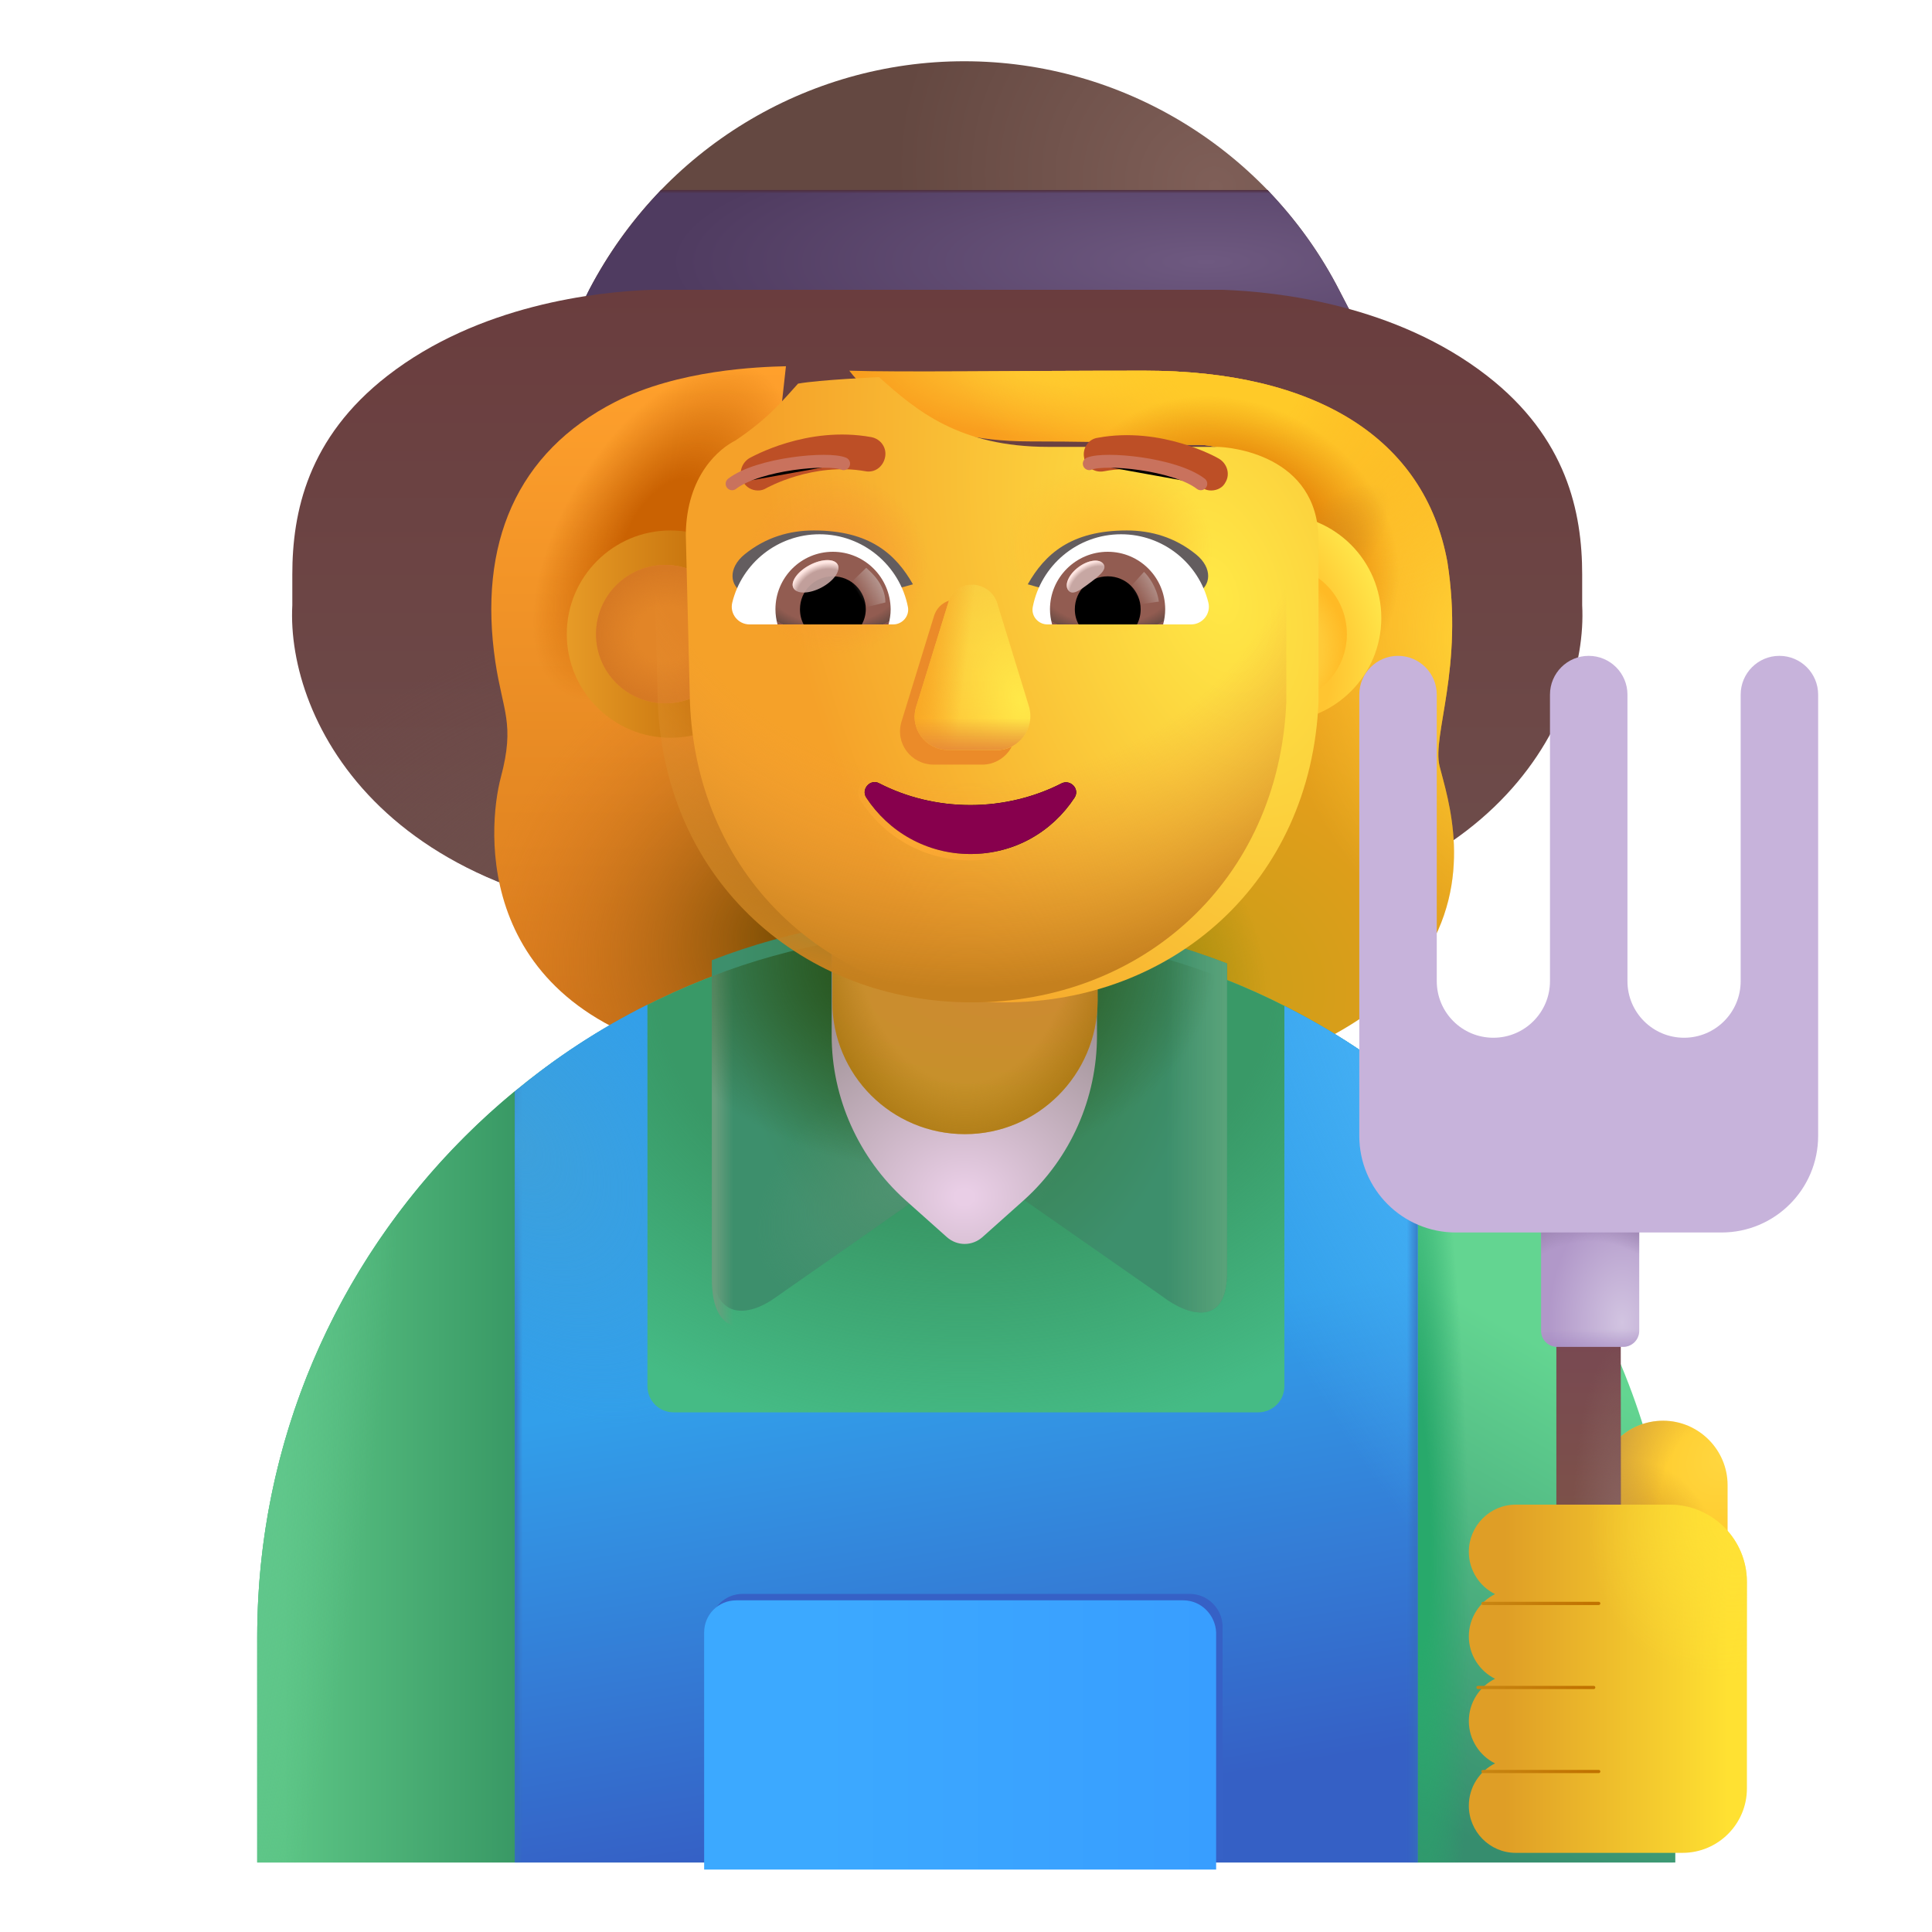 <svg viewBox="1 1 30 30" xmlns="http://www.w3.org/2000/svg">
<path d="M21.974 5.851H9.974L10.153 5.491C11.284 3.321 13.524 1.951 15.973 1.951C18.433 1.951 20.683 3.331 21.803 5.521L21.974 5.851Z" fill="url(#paint0_radial_4002_1799)"/>
<path d="M10.153 5.491L9.974 5.851H21.974L21.803 5.521C21.503 4.931 21.123 4.411 20.683 3.951H11.264C10.834 4.401 10.454 4.921 10.153 5.491Z" fill="url(#paint1_radial_4002_1799)"/>
<path d="M10.153 5.491L9.974 5.851H21.974L21.803 5.521C21.503 4.931 21.123 4.411 20.683 3.951H11.264C10.834 4.401 10.454 4.921 10.153 5.491Z" fill="url(#paint2_linear_4002_1799)"/>
<g filter="url(#filter0_ii_4002_1799)">
<path d="M11.617 4.75C10.768 4.781 8.939 4.979 7.515 6.086C6.278 7.048 6.039 8.203 6.039 9.172V9.648C5.945 11.43 7.484 14.578 12.922 14.578H19.185C24.623 14.578 26.162 11.43 26.068 9.648V9.172C26.068 8.203 25.829 7.048 24.592 6.086C23.168 4.979 21.339 4.781 20.49 4.75H11.617Z" fill="url(#paint3_linear_4002_1799)"/>
<path d="M11.617 4.75C10.768 4.781 8.939 4.979 7.515 6.086C6.278 7.048 6.039 8.203 6.039 9.172V9.648C5.945 11.43 7.484 14.578 12.922 14.578H19.185C24.623 14.578 26.162 11.43 26.068 9.648V9.172C26.068 8.203 25.829 7.048 24.592 6.086C23.168 4.979 21.339 4.781 20.49 4.75H11.617Z" fill="url(#paint4_radial_4002_1799)"/>
</g>
<g filter="url(#filter1_i_4002_1799)">
<path d="M16.89 7.954C15.174 7.954 14.364 7.222 14.088 6.856C14.924 6.883 16.545 6.856 18.672 6.856C21.331 6.856 23.023 7.903 23.375 9.827C23.632 11.473 23.133 12.516 23.254 12.999C23.375 13.482 23.818 14.761 22.972 16.01C22.296 17.009 20.864 17.561 20.233 17.712H18.048V15.859C20.414 15.134 20.367 12.858 20.417 12.647C20.468 12.435 20.839 10.706 20.715 9.31C20.619 8.237 19.927 7.984 19.416 8.008C19.212 8.008 18.412 7.954 16.89 7.954Z" fill="url(#paint5_radial_4002_1799)"/>
<path d="M16.89 7.954C15.174 7.954 14.364 7.222 14.088 6.856C14.924 6.883 16.545 6.856 18.672 6.856C21.331 6.856 23.023 7.903 23.375 9.827C23.632 11.473 23.133 12.516 23.254 12.999C23.375 13.482 23.818 14.761 22.972 16.01C22.296 17.009 20.864 17.561 20.233 17.712H18.048V15.859C20.414 15.134 20.367 12.858 20.417 12.647C20.468 12.435 20.839 10.706 20.715 9.31C20.619 8.237 19.927 7.984 19.416 8.008C19.212 8.008 18.412 7.954 16.89 7.954Z" fill="url(#paint6_radial_4002_1799)"/>
<path d="M16.89 7.954C15.174 7.954 14.364 7.222 14.088 6.856C14.924 6.883 16.545 6.856 18.672 6.856C21.331 6.856 23.023 7.903 23.375 9.827C23.632 11.473 23.133 12.516 23.254 12.999C23.375 13.482 23.818 14.761 22.972 16.01C22.296 17.009 20.864 17.561 20.233 17.712H18.048V15.859C20.414 15.134 20.367 12.858 20.417 12.647C20.468 12.435 20.839 10.706 20.715 9.31C20.619 8.237 19.927 7.984 19.416 8.008C19.212 8.008 18.412 7.954 16.89 7.954Z" fill="url(#paint7_radial_4002_1799)"/>
<path d="M16.89 7.954C15.174 7.954 14.364 7.222 14.088 6.856C14.924 6.883 16.545 6.856 18.672 6.856C21.331 6.856 23.023 7.903 23.375 9.827C23.632 11.473 23.133 12.516 23.254 12.999C23.375 13.482 23.818 14.761 22.972 16.01C22.296 17.009 20.864 17.561 20.233 17.712H18.048V15.859C20.414 15.134 20.367 12.858 20.417 12.647C20.468 12.435 20.839 10.706 20.715 9.31C20.619 8.237 19.927 7.984 19.416 8.008C19.212 8.008 18.412 7.954 16.89 7.954Z" fill="url(#paint8_radial_4002_1799)"/>
<path d="M16.89 7.954C15.174 7.954 14.364 7.222 14.088 6.856C14.924 6.883 16.545 6.856 18.672 6.856C21.331 6.856 23.023 7.903 23.375 9.827C23.632 11.473 23.133 12.516 23.254 12.999C23.375 13.482 23.818 14.761 22.972 16.01C22.296 17.009 20.864 17.561 20.233 17.712H18.048V15.859C20.414 15.134 20.367 12.858 20.417 12.647C20.468 12.435 20.839 10.706 20.715 9.31C20.619 8.237 19.927 7.984 19.416 8.008C19.212 8.008 18.412 7.954 16.89 7.954Z" fill="url(#paint9_radial_4002_1799)"/>
<path d="M16.89 7.954C15.174 7.954 14.364 7.222 14.088 6.856C14.924 6.883 16.545 6.856 18.672 6.856C21.331 6.856 23.023 7.903 23.375 9.827C23.632 11.473 23.133 12.516 23.254 12.999C23.375 13.482 23.818 14.761 22.972 16.01C22.296 17.009 20.864 17.561 20.233 17.712H18.048V15.859C20.414 15.134 20.367 12.858 20.417 12.647C20.468 12.435 20.839 10.706 20.715 9.31C20.619 8.237 19.927 7.984 19.416 8.008C19.212 8.008 18.412 7.954 16.89 7.954Z" fill="url(#paint10_radial_4002_1799)"/>
<path d="M16.89 7.954C15.174 7.954 14.364 7.222 14.088 6.856C14.924 6.883 16.545 6.856 18.672 6.856C21.331 6.856 23.023 7.903 23.375 9.827C23.632 11.473 23.133 12.516 23.254 12.999C23.375 13.482 23.818 14.761 22.972 16.01C22.296 17.009 20.864 17.561 20.233 17.712H18.048V15.859C20.414 15.134 20.367 12.858 20.417 12.647C20.468 12.435 20.839 10.706 20.715 9.31C20.619 8.237 19.927 7.984 19.416 8.008C19.212 8.008 18.412 7.954 16.89 7.954Z" fill="url(#paint11_radial_4002_1799)"/>
</g>
<g filter="url(#filter2_i_4002_1799)">
<path d="M10.555 7.49C11.532 6.992 12.777 6.947 13.204 6.937L12.69 11.589L14.523 15.919L11.915 17.672C8.33 16.937 8.567 14.108 8.778 13.316C8.999 12.485 8.806 12.296 8.692 11.529C8.42 9.696 9.021 8.273 10.555 7.49Z" fill="url(#paint12_linear_4002_1799)"/>
<path d="M10.555 7.49C11.532 6.992 12.777 6.947 13.204 6.937L12.69 11.589L14.523 15.919L11.915 17.672C8.33 16.937 8.567 14.108 8.778 13.316C8.999 12.485 8.806 12.296 8.692 11.529C8.42 9.696 9.021 8.273 10.555 7.49Z" fill="url(#paint13_radial_4002_1799)"/>
<path d="M10.555 7.49C11.532 6.992 12.777 6.947 13.204 6.937L12.69 11.589L14.523 15.919L11.915 17.672C8.33 16.937 8.567 14.108 8.778 13.316C8.999 12.485 8.806 12.296 8.692 11.529C8.42 9.696 9.021 8.273 10.555 7.49Z" fill="url(#paint14_radial_4002_1799)"/>
</g>
<path d="M15.983 15.441C9.914 15.441 4.994 20.351 4.994 26.421V29.921H26.974V26.421C26.974 20.351 22.053 15.441 15.983 15.441Z" fill="#45BB85"/>
<path d="M15.983 15.441C9.914 15.441 4.994 20.351 4.994 26.421V29.921H26.974V26.421C26.974 20.351 22.053 15.441 15.983 15.441Z" fill="url(#paint15_radial_4002_1799)"/>
<path d="M8.994 29.921V17.951H8.987C6.548 19.964 4.994 23.009 4.994 26.421V29.921H8.994Z" fill="url(#paint16_linear_4002_1799)"/>
<path d="M8.994 29.921V17.951H8.987C6.548 19.964 4.994 23.009 4.994 26.421V29.921H8.994Z" fill="url(#paint17_radial_4002_1799)"/>
<path d="M23.014 29.921V17.951H23.02C25.459 19.964 27.014 23.009 27.014 26.421V29.921H23.014Z" fill="url(#paint18_linear_4002_1799)"/>
<path d="M23.014 29.921V17.951H23.02C25.459 19.964 27.014 23.009 27.014 26.421V29.921H23.014Z" fill="url(#paint19_radial_4002_1799)"/>
<g filter="url(#filter3_i_4002_1799)">
<path d="M13.018 21.414L16.053 19.291L19.041 21.375C19.462 21.699 20.053 21.84 20.053 21.021V16.211C18.814 15.731 17.463 15.441 16.053 15.441C14.643 15.441 13.293 15.68 12.053 16.16V20.852C12.053 21.805 12.648 21.674 13.018 21.414Z" fill="url(#paint20_radial_4002_1799)"/>
<path d="M13.018 21.414L16.053 19.291L19.041 21.375C19.462 21.699 20.053 21.84 20.053 21.021V16.211C18.814 15.731 17.463 15.441 16.053 15.441C14.643 15.441 13.293 15.68 12.053 16.16V20.852C12.053 21.805 12.648 21.674 13.018 21.414Z" fill="url(#paint21_linear_4002_1799)"/>
<path d="M13.018 21.414L16.053 19.291L19.041 21.375C19.462 21.699 20.053 21.84 20.053 21.021V16.211C18.814 15.731 17.463 15.441 16.053 15.441C14.643 15.441 13.293 15.68 12.053 16.16V20.852C12.053 21.805 12.648 21.674 13.018 21.414Z" fill="url(#paint22_radial_4002_1799)"/>
</g>
<path d="M13.018 21.414L16.053 19.291L19.041 21.375C19.462 21.699 20.053 21.84 20.053 21.021V16.211C18.814 15.731 17.463 15.441 16.053 15.441C14.643 15.441 13.293 15.68 12.053 16.16V20.852C12.053 21.805 12.648 21.674 13.018 21.414Z" fill="url(#paint23_linear_4002_1799)"/>
<path d="M13.018 21.414L16.053 19.291L19.041 21.375C19.462 21.699 20.053 21.84 20.053 21.021V16.211C18.814 15.731 17.463 15.441 16.053 15.441C14.643 15.441 13.293 15.68 12.053 16.16V20.852C12.053 21.805 12.648 21.674 13.018 21.414Z" fill="url(#paint24_radial_4002_1799)"/>
<path d="M16.904 19.631L16.254 20.211C16.094 20.351 15.864 20.351 15.704 20.211L15.054 19.631C14.334 18.981 13.914 18.051 13.914 17.081V13.991C13.914 12.851 14.834 11.931 15.974 11.931C17.114 11.931 18.034 12.851 18.034 13.991V17.081C18.034 18.051 17.624 18.981 16.904 19.631Z" fill="url(#paint25_radial_4002_1799)"/>
<path d="M15.984 18.611C14.844 18.611 13.924 17.691 13.924 16.551V13.991C13.924 12.851 14.844 11.931 15.984 11.931C17.124 11.931 18.044 12.851 18.044 13.991V16.551C18.034 17.691 17.114 18.611 15.984 18.611Z" fill="url(#paint26_radial_4002_1799)"/>
<path d="M15.984 18.611C14.844 18.611 13.924 17.691 13.924 16.551V13.991C13.924 12.851 14.844 11.931 15.984 11.931C17.124 11.931 18.044 12.851 18.044 13.991V16.551C18.034 17.691 17.114 18.611 15.984 18.611Z" fill="url(#paint27_radial_4002_1799)"/>
<path d="M23.014 17.981C22.384 17.451 21.683 16.991 20.944 16.621V22.521C20.944 22.751 20.764 22.931 20.534 22.931H11.463C11.233 22.931 11.053 22.751 11.053 22.521V16.601C10.313 16.971 9.624 17.421 8.994 17.951V29.921H23.014V17.981Z" fill="url(#paint28_linear_4002_1799)"/>
<path d="M23.014 17.981C22.384 17.451 21.683 16.991 20.944 16.621V22.521C20.944 22.751 20.764 22.931 20.534 22.931H11.463C11.233 22.931 11.053 22.751 11.053 22.521V16.601C10.313 16.971 9.624 17.421 8.994 17.951V29.921H23.014V17.981Z" fill="url(#paint29_radial_4002_1799)"/>
<path d="M23.014 17.981C22.384 17.451 21.683 16.991 20.944 16.621V22.521C20.944 22.751 20.764 22.931 20.534 22.931H11.463C11.233 22.931 11.053 22.751 11.053 22.521V16.601C10.313 16.971 9.624 17.421 8.994 17.951V29.921H23.014V17.981Z" fill="url(#paint30_linear_4002_1799)"/>
<path d="M23.014 17.981C22.384 17.451 21.683 16.991 20.944 16.621V22.521C20.944 22.751 20.764 22.931 20.534 22.931H11.463C11.233 22.931 11.053 22.751 11.053 22.521V16.601C10.313 16.971 9.624 17.421 8.994 17.951V29.921H23.014V17.981Z" fill="url(#paint31_linear_4002_1799)"/>
<path d="M23.014 17.981C22.384 17.451 21.683 16.991 20.944 16.621V22.521C20.944 22.751 20.764 22.931 20.534 22.931H11.463C11.233 22.931 11.053 22.751 11.053 22.521V16.601C10.313 16.971 9.624 17.421 8.994 17.951V29.921H23.014V17.981Z" fill="url(#paint32_radial_4002_1799)"/>
<g filter="url(#filter4_f_4002_1799)">
<path d="M19.474 25.75H12.534C12.254 25.75 12.034 25.967 12.034 26.242V29.863H19.984V26.242C19.974 25.977 19.754 25.75 19.474 25.75Z" fill="#3661C6"/>
</g>
<g filter="url(#filter5_i_4002_1799)">
<path d="M19.474 25.75H12.534C12.254 25.75 12.034 25.971 12.034 26.25V29.93H19.984V26.25C19.974 25.98 19.754 25.75 19.474 25.75Z" fill="url(#paint33_linear_4002_1799)"/>
</g>
<path d="M26.826 23.061C27.376 23.061 27.826 23.511 27.826 24.061V26.351H25.826V24.061C25.826 23.511 26.266 23.061 26.826 23.061Z" fill="url(#paint34_radial_4002_1799)"/>
<path d="M26.826 23.061C27.376 23.061 27.826 23.511 27.826 24.061V26.351H25.826V24.061C25.826 23.511 26.266 23.061 26.826 23.061Z" fill="url(#paint35_radial_4002_1799)"/>
<path d="M26.826 23.061C27.376 23.061 27.826 23.511 27.826 24.061V26.351H25.826V24.061C25.826 23.511 26.266 23.061 26.826 23.061Z" fill="url(#paint36_radial_4002_1799)"/>
<path d="M26.167 21.711H25.167V24.711H26.167V21.711Z" fill="url(#paint37_linear_4002_1799)"/>
<path d="M26.167 21.711H25.167V24.711H26.167V21.711Z" fill="url(#paint38_radial_4002_1799)"/>
<path d="M24.93 19.93H26.454V21.664C26.454 21.802 26.342 21.914 26.204 21.914H25.18C25.042 21.914 24.93 21.802 24.93 21.664V19.93Z" fill="url(#paint39_radial_4002_1799)"/>
<path d="M24.93 19.93H26.454V21.664C26.454 21.802 26.342 21.914 26.204 21.914H25.18C25.042 21.914 24.93 21.802 24.93 21.664V19.93Z" fill="url(#paint40_radial_4002_1799)"/>
<path d="M24.93 19.93H26.454V21.664C26.454 21.802 26.342 21.914 26.204 21.914H25.18C25.042 21.914 24.93 21.802 24.93 21.664V19.93Z" fill="url(#paint41_linear_4002_1799)"/>
<g filter="url(#filter6_i_4002_1799)">
<path d="M23.508 25.246C23.508 24.845 23.833 24.514 24.235 24.514H26.626C27.288 24.514 27.826 25.052 27.826 25.714V28.921C27.826 29.473 27.378 29.921 26.826 29.921H24.235C23.833 29.921 23.508 29.59 23.508 29.189C23.508 28.902 23.674 28.651 23.915 28.532C23.674 28.412 23.508 28.161 23.508 27.875C23.508 27.588 23.674 27.337 23.915 27.218C23.674 27.098 23.508 26.847 23.508 26.56C23.508 26.274 23.674 26.023 23.915 25.903C23.674 25.784 23.508 25.533 23.508 25.246Z" fill="url(#paint42_linear_4002_1799)"/>
<path d="M23.508 25.246C23.508 24.845 23.833 24.514 24.235 24.514H26.626C27.288 24.514 27.826 25.052 27.826 25.714V28.921C27.826 29.473 27.378 29.921 26.826 29.921H24.235C23.833 29.921 23.508 29.59 23.508 29.189C23.508 28.902 23.674 28.651 23.915 28.532C23.674 28.412 23.508 28.161 23.508 27.875C23.508 27.588 23.674 27.337 23.915 27.218C23.674 27.098 23.508 26.847 23.508 26.56C23.508 26.274 23.674 26.023 23.915 25.903C23.674 25.784 23.508 25.533 23.508 25.246Z" fill="url(#paint43_radial_4002_1799)"/>
</g>
<g filter="url(#filter7_f_4002_1799)">
<path d="M24.028 25.898H25.825" stroke="url(#paint44_linear_4002_1799)" stroke-width="0.05" stroke-linecap="round"/>
</g>
<g filter="url(#filter8_f_4002_1799)">
<path d="M23.95 27.203H25.747" stroke="url(#paint45_linear_4002_1799)" stroke-width="0.05" stroke-linecap="round"/>
</g>
<g filter="url(#filter9_f_4002_1799)">
<path d="M24.028 28.508H25.825" stroke="url(#paint46_linear_4002_1799)" stroke-width="0.05" stroke-linecap="round"/>
</g>
<g filter="url(#filter10_i_4002_1799)">
<path d="M11.31 12.456C12.199 12.456 12.919 11.735 12.919 10.846C12.919 9.958 12.199 9.237 11.31 9.237C10.422 9.237 9.701 9.958 9.701 10.846C9.701 11.735 10.422 12.456 11.31 12.456Z" fill="url(#paint47_linear_4002_1799)"/>
</g>
<g filter="url(#filter11_i_4002_1799)">
<path d="M20.84 12.456C21.729 12.456 22.449 11.735 22.449 10.846C22.449 9.958 21.729 9.237 20.84 9.237C19.951 9.237 19.231 9.958 19.231 10.846C19.231 11.735 19.951 12.456 20.84 12.456Z" fill="url(#paint48_radial_4002_1799)"/>
</g>
<g filter="url(#filter12_f_4002_1799)">
<path d="M20.84 11.921C21.433 11.921 21.914 11.44 21.914 10.847C21.914 10.253 21.433 9.772 20.84 9.772C20.247 9.772 19.766 10.253 19.766 10.847C19.766 11.44 20.247 11.921 20.84 11.921Z" fill="#FFCA38"/>
<path d="M20.84 11.921C21.433 11.921 21.914 11.44 21.914 10.847C21.914 10.253 21.433 9.772 20.84 9.772C20.247 9.772 19.766 10.253 19.766 10.847C19.766 11.44 20.247 11.921 20.84 11.921Z" fill="url(#paint49_radial_4002_1799)"/>
</g>
<g filter="url(#filter13_f_4002_1799)">
<path d="M11.329 11.921C11.923 11.921 12.404 11.44 12.404 10.847C12.404 10.253 11.923 9.772 11.329 9.772C10.736 9.772 10.255 10.253 10.255 10.847C10.255 11.44 10.736 11.921 11.329 11.921Z" fill="#E28527"/>
<path d="M11.329 11.921C11.923 11.921 12.404 11.44 12.404 10.847C12.404 10.253 11.923 9.772 11.329 9.772C10.736 9.772 10.255 10.253 10.255 10.847C10.255 11.44 10.736 11.921 11.329 11.921Z" fill="url(#paint50_radial_4002_1799)"/>
</g>
<g filter="url(#filter14_i_4002_1799)">
<path d="M19.397 7.939C19.214 7.939 16.779 7.939 16.779 7.939C15.399 7.939 14.734 7.38 14.15 6.856C14.15 6.856 13.223 6.897 12.892 6.957C12.677 7.191 12.448 7.488 11.915 7.843C11.684 7.958 11.159 8.369 11.149 9.303L11.213 11.896C11.319 14.698 13.475 16.565 16.093 16.565C18.712 16.565 20.858 14.698 20.974 11.896V9.394C20.974 8.054 19.58 7.939 19.397 7.939Z" fill="url(#paint51_radial_4002_1799)"/>
</g>
<path d="M19.397 7.939C19.214 7.939 16.779 7.939 16.779 7.939C15.399 7.939 14.734 7.38 14.15 6.856C14.15 6.856 13.29 6.897 12.892 6.957C12.677 7.191 12.448 7.488 11.915 7.843C11.684 7.958 11.159 8.369 11.149 9.303L11.213 11.896C11.319 14.698 13.475 16.565 16.093 16.565C18.712 16.565 20.858 14.698 20.974 11.896V9.394C20.974 8.054 19.58 7.939 19.397 7.939Z" fill="url(#paint52_radial_4002_1799)"/>
<path d="M19.397 7.939C19.214 7.939 16.779 7.939 16.779 7.939C15.399 7.939 14.734 7.38 14.15 6.856C14.15 6.856 13.29 6.897 12.892 6.957C12.677 7.191 12.448 7.488 11.915 7.843C11.684 7.958 11.159 8.369 11.149 9.303L11.213 11.896C11.319 14.698 13.475 16.565 16.093 16.565C18.712 16.565 20.858 14.698 20.974 11.896V9.394C20.974 8.054 19.58 7.939 19.397 7.939Z" fill="url(#paint53_radial_4002_1799)"/>
<path d="M19.397 7.939C19.214 7.939 16.779 7.939 16.779 7.939C15.399 7.939 14.734 7.38 14.15 6.856C14.15 6.856 13.29 6.897 12.892 6.957C12.677 7.191 12.448 7.488 11.915 7.843C11.684 7.958 11.159 8.369 11.149 9.303L11.213 11.896C11.319 14.698 13.475 16.565 16.093 16.565C18.712 16.565 20.858 14.698 20.974 11.896V9.394C20.974 8.054 19.58 7.939 19.397 7.939Z" fill="url(#paint54_radial_4002_1799)"/>
<g filter="url(#filter15_f_4002_1799)">
<path d="M16.069 13.501C15.549 13.501 15.068 13.376 14.654 13.164C14.519 13.087 14.365 13.25 14.451 13.385C14.798 13.915 15.385 14.261 16.069 14.261C16.752 14.261 17.339 13.915 17.686 13.385C17.773 13.25 17.619 13.096 17.484 13.164C17.07 13.376 16.579 13.501 16.069 13.501Z" stroke="url(#paint55_radial_4002_1799)" stroke-width="0.2"/>
</g>
<path d="M16.069 13.501C15.549 13.501 15.068 13.376 14.654 13.164C14.519 13.087 14.365 13.25 14.451 13.385C14.798 13.915 15.385 14.261 16.069 14.261C16.752 14.261 17.339 13.915 17.686 13.385C17.773 13.25 17.619 13.096 17.484 13.164C17.07 13.376 16.579 13.501 16.069 13.501Z" fill="url(#paint56_linear_4002_1799)"/>
<g filter="url(#filter16_f_4002_1799)">
<path d="M15.501 10.573L15 12.2C14.894 12.537 15.144 12.873 15.501 12.873H16.251C16.598 12.873 16.848 12.537 16.752 12.2L16.251 10.573C16.117 10.217 15.606 10.217 15.501 10.573Z" fill="#EB8B29"/>
</g>
<g filter="url(#filter17_f_4002_1799)">
<path d="M15.728 10.347L15.227 11.973C15.121 12.31 15.371 12.647 15.728 12.647H16.479C16.825 12.647 17.075 12.31 16.979 11.973L16.479 10.347C16.344 9.99 15.834 9.99 15.728 10.347Z" fill="url(#paint57_linear_4002_1799)"/>
<path d="M15.728 10.347L15.227 11.973C15.121 12.31 15.371 12.647 15.728 12.647H16.479C16.825 12.647 17.075 12.31 16.979 11.973L16.479 10.347C16.344 9.99 15.834 9.99 15.728 10.347Z" fill="url(#paint58_radial_4002_1799)"/>
<path d="M15.728 10.347L15.227 11.973C15.121 12.31 15.371 12.647 15.728 12.647H16.479C16.825 12.647 17.075 12.31 16.979 11.973L16.479 10.347C16.344 9.99 15.834 9.99 15.728 10.347Z" fill="url(#paint59_linear_4002_1799)"/>
<path d="M15.728 10.347L15.227 11.973C15.121 12.31 15.371 12.647 15.728 12.647H16.479C16.825 12.647 17.075 12.31 16.979 11.973L16.479 10.347C16.344 9.99 15.834 9.99 15.728 10.347Z" fill="url(#paint60_linear_4002_1799)"/>
</g>
<g filter="url(#filter18_i_4002_1799)">
<path d="M12.57 8.816C12.474 8.816 12.387 8.768 12.339 8.681C12.262 8.556 12.31 8.392 12.435 8.315C12.474 8.296 13.331 7.805 14.332 7.988C14.476 8.017 14.572 8.152 14.544 8.296C14.515 8.45 14.38 8.546 14.236 8.517C13.427 8.373 12.705 8.777 12.705 8.777C12.657 8.806 12.618 8.816 12.57 8.816Z" fill="#BD4F26"/>
</g>
<g filter="url(#filter19_i_4002_1799)">
<path d="M19.607 8.816C19.559 8.816 19.52 8.806 19.472 8.778C19.463 8.778 18.741 8.364 17.942 8.518C17.797 8.546 17.653 8.45 17.634 8.306C17.605 8.161 17.701 8.017 17.845 7.998C18.837 7.815 19.703 8.306 19.732 8.325C19.857 8.402 19.905 8.566 19.828 8.691C19.79 8.768 19.703 8.816 19.607 8.816Z" fill="#BD4F26"/>
</g>
<g filter="url(#filter20_i_4002_1799)">
<path d="M17.159 10.073C17.424 9.606 17.828 9.237 18.696 9.237C19.076 9.237 19.443 9.343 19.769 9.606C20.038 9.823 20.002 10.101 19.794 10.205L19.238 10.523C18.586 10.312 17.865 10.284 17.159 10.073Z" fill="#635D5F"/>
</g>
<g filter="url(#filter21_i_4002_1799)">
<path d="M14.976 10.073C14.71 9.606 14.307 9.237 13.438 9.237C13.058 9.237 12.691 9.343 12.365 9.606C12.097 9.823 12.133 10.101 12.341 10.205L12.897 10.523C13.549 10.312 14.269 10.284 14.976 10.073Z" fill="#635D5F"/>
</g>
<path d="M18.408 9.296C19.061 9.296 19.613 9.746 19.763 10.355C19.807 10.529 19.673 10.696 19.495 10.696H17.264C17.122 10.696 17.008 10.566 17.037 10.424C17.162 9.783 17.726 9.296 18.408 9.296Z" fill="white"/>
<path d="M18.201 9.568C18.696 9.568 19.093 9.969 19.093 10.46C19.093 10.541 19.081 10.623 19.061 10.696H17.337C17.316 10.618 17.304 10.541 17.304 10.46C17.304 9.969 17.706 9.568 18.201 9.568Z" fill="url(#paint61_radial_4002_1799)"/>
<path d="M17.69 10.46C17.69 10.176 17.917 9.949 18.201 9.949C18.485 9.949 18.712 10.176 18.712 10.46C18.712 10.546 18.692 10.627 18.655 10.696H17.75C17.71 10.627 17.69 10.546 17.69 10.46Z" fill="black"/>
<g filter="url(#filter22_f_4002_1799)">
<path d="M18.134 9.757C18.198 9.842 18.065 9.945 17.914 10.058C17.763 10.171 17.651 10.251 17.588 10.166C17.524 10.081 17.595 9.92 17.746 9.807C17.897 9.694 18.071 9.672 18.134 9.757Z" fill="#C7A7A3"/>
<path d="M18.134 9.757C18.198 9.842 18.065 9.945 17.914 10.058C17.763 10.171 17.651 10.251 17.588 10.166C17.524 10.081 17.595 9.92 17.746 9.807C17.897 9.694 18.071 9.672 18.134 9.757Z" fill="url(#paint62_radial_4002_1799)"/>
</g>
<g filter="url(#filter23_f_4002_1799)">
<path d="M18.995 10.342C18.962 10.112 18.827 9.938 18.764 9.88L18.504 10.165L18.622 10.393L18.995 10.342Z" fill="url(#paint63_linear_4002_1799)"/>
</g>
<path d="M13.726 9.296C13.073 9.296 12.521 9.746 12.371 10.355C12.327 10.529 12.461 10.696 12.639 10.696H14.87C15.012 10.696 15.126 10.566 15.098 10.424C14.972 9.783 14.404 9.296 13.726 9.296Z" fill="white"/>
<path d="M13.933 9.568C13.438 9.568 13.041 9.969 13.041 10.46C13.041 10.541 13.053 10.623 13.073 10.696H14.797C14.818 10.618 14.83 10.541 14.83 10.46C14.826 9.969 14.428 9.568 13.933 9.568Z" fill="url(#paint64_radial_4002_1799)"/>
<path d="M14.444 10.46C14.444 10.176 14.217 9.949 13.933 9.949C13.649 9.949 13.422 10.176 13.422 10.46C13.422 10.546 13.442 10.627 13.479 10.696H14.383C14.42 10.627 14.444 10.546 14.444 10.46Z" fill="black"/>
<g filter="url(#filter24_f_4002_1799)">
<path d="M14.748 10.355C14.748 10.067 14.514 9.875 14.45 9.817L14.162 10.095L14.34 10.456L14.748 10.355Z" fill="url(#paint65_linear_4002_1799)"/>
</g>
<g filter="url(#filter25_f_4002_1799)">
<ellipse cx="13.664" cy="9.949" rx="0.389" ry="0.197" transform="rotate(-27.914 13.664 9.949)" fill="#C7A7A3" fill-opacity="0.9"/>
<ellipse cx="13.664" cy="9.949" rx="0.389" ry="0.197" transform="rotate(-27.914 13.664 9.949)" fill="url(#paint66_radial_4002_1799)"/>
</g>
<g filter="url(#filter26_f_4002_1799)">
<path d="M17.914 8.2C18.151 8.1 19.238 8.2 19.646 8.512" stroke="#C9725D" stroke-width="0.2" stroke-linecap="round"/>
</g>
<g filter="url(#filter27_f_4002_1799)">
<path d="M14.1 8.2C13.863 8.1 12.776 8.2 12.368 8.512" stroke="#C9725D" stroke-width="0.2" stroke-linecap="round"/>
</g>
<g filter="url(#filter28_iii_4002_1799)">
<path d="M22.808 10.984C22.476 10.984 22.207 11.254 22.207 11.586V18.438C22.207 19.266 22.878 19.938 23.707 19.938H27.832C28.66 19.938 29.332 19.266 29.332 18.438V11.586C29.332 11.254 29.063 10.984 28.73 10.984C28.398 10.984 28.129 11.254 28.129 11.586V16.035C28.129 16.521 27.735 16.914 27.25 16.914C26.765 16.914 26.371 16.521 26.371 16.035V11.586C26.371 11.254 26.102 10.984 25.769 10.984C25.437 10.984 25.168 11.254 25.168 11.586V16.035C25.168 16.521 24.774 16.914 24.289 16.914C23.803 16.914 23.41 16.521 23.41 16.035V11.586C23.41 11.254 23.141 10.984 22.808 10.984Z" fill="#C7B3DB"/>
</g>
<defs>
<filter id="filter0_ii_4002_1799" x="5.535" y="4.75" width="20.537" height="10.328" filterUnits="userSpaceOnUse" color-interpolation-filters="sRGB">
<feFlood flood-opacity="0" result="BackgroundImageFix"/>
<feBlend mode="normal" in="SourceGraphic" in2="BackgroundImageFix" result="shape"/>
<feColorMatrix in="SourceAlpha" type="matrix" values="0 0 0 0 0 0 0 0 0 0 0 0 0 0 0 0 0 0 127 0" result="hardAlpha"/>
<feOffset dy="0.5"/>
<feGaussianBlur stdDeviation="0.25"/>
<feComposite in2="hardAlpha" operator="arithmetic" k2="-1" k3="1"/>
<feColorMatrix type="matrix" values="0 0 0 0 0.478 0 0 0 0 0.384 0 0 0 0 0.369 0 0 0 1 0"/>
<feBlend mode="normal" in2="shape" result="effect1_innerShadow_4002_1799"/>
<feColorMatrix in="SourceAlpha" type="matrix" values="0 0 0 0 0 0 0 0 0 0 0 0 0 0 0 0 0 0 127 0" result="hardAlpha"/>
<feOffset dx="-0.5" dy="0.25"/>
<feGaussianBlur stdDeviation="0.375"/>
<feComposite in2="hardAlpha" operator="arithmetic" k2="-1" k3="1"/>
<feColorMatrix type="matrix" values="0 0 0 0 0.388 0 0 0 0 0.243 0 0 0 0 0.251 0 0 0 1 0"/>
<feBlend mode="normal" in2="effect1_innerShadow_4002_1799" result="effect2_innerShadow_4002_1799"/>
</filter>
<filter id="filter1_i_4002_1799" x="14.088" y="6.756" width="9.49" height="10.956" filterUnits="userSpaceOnUse" color-interpolation-filters="sRGB">
<feFlood flood-opacity="0" result="BackgroundImageFix"/>
<feBlend mode="normal" in="SourceGraphic" in2="BackgroundImageFix" result="shape"/>
<feColorMatrix in="SourceAlpha" type="matrix" values="0 0 0 0 0 0 0 0 0 0 0 0 0 0 0 0 0 0 127 0" result="hardAlpha"/>
<feOffset dx="0.1" dy="-0.1"/>
<feGaussianBlur stdDeviation="0.075"/>
<feComposite in2="hardAlpha" operator="arithmetic" k2="-1" k3="1"/>
<feColorMatrix type="matrix" values="0 0 0 0 0.91 0 0 0 0 0.51 0 0 0 0 0.094 0 0 0 1 0"/>
<feBlend mode="normal" in2="shape" result="effect1_innerShadow_4002_1799"/>
</filter>
<filter id="filter2_i_4002_1799" x="8.629" y="6.687" width="5.894" height="10.985" filterUnits="userSpaceOnUse" color-interpolation-filters="sRGB">
<feFlood flood-opacity="0" result="BackgroundImageFix"/>
<feBlend mode="normal" in="SourceGraphic" in2="BackgroundImageFix" result="shape"/>
<feColorMatrix in="SourceAlpha" type="matrix" values="0 0 0 0 0 0 0 0 0 0 0 0 0 0 0 0 0 0 127 0" result="hardAlpha"/>
<feOffset dy="-0.25"/>
<feGaussianBlur stdDeviation="0.375"/>
<feComposite in2="hardAlpha" operator="arithmetic" k2="-1" k3="1"/>
<feColorMatrix type="matrix" values="0 0 0 0 0.545 0 0 0 0 0.467 0 0 0 0 0.208 0 0 0 1 0"/>
<feBlend mode="normal" in2="shape" result="effect1_innerShadow_4002_1799"/>
</filter>
<filter id="filter3_i_4002_1799" x="12.053" y="15.191" width="8" height="6.44" filterUnits="userSpaceOnUse" color-interpolation-filters="sRGB">
<feFlood flood-opacity="0" result="BackgroundImageFix"/>
<feBlend mode="normal" in="SourceGraphic" in2="BackgroundImageFix" result="shape"/>
<feColorMatrix in="SourceAlpha" type="matrix" values="0 0 0 0 0 0 0 0 0 0 0 0 0 0 0 0 0 0 127 0" result="hardAlpha"/>
<feOffset dy="-0.25"/>
<feGaussianBlur stdDeviation="0.175"/>
<feComposite in2="hardAlpha" operator="arithmetic" k2="-1" k3="1"/>
<feColorMatrix type="matrix" values="0 0 0 0 0.11 0 0 0 0 0.475 0 0 0 0 0.333 0 0 0 1 0"/>
<feBlend mode="normal" in2="shape" result="effect1_innerShadow_4002_1799"/>
</filter>
<filter id="filter4_f_4002_1799" x="11.784" y="25.5" width="8.45" height="4.612" filterUnits="userSpaceOnUse" color-interpolation-filters="sRGB">
<feFlood flood-opacity="0" result="BackgroundImageFix"/>
<feBlend mode="normal" in="SourceGraphic" in2="BackgroundImageFix" result="shape"/>
<feGaussianBlur stdDeviation="0.125" result="effect1_foregroundBlur_4002_1799"/>
</filter>
<filter id="filter5_i_4002_1799" x="11.934" y="25.75" width="8.05" height="4.28" filterUnits="userSpaceOnUse" color-interpolation-filters="sRGB">
<feFlood flood-opacity="0" result="BackgroundImageFix"/>
<feBlend mode="normal" in="SourceGraphic" in2="BackgroundImageFix" result="shape"/>
<feColorMatrix in="SourceAlpha" type="matrix" values="0 0 0 0 0 0 0 0 0 0 0 0 0 0 0 0 0 0 127 0" result="hardAlpha"/>
<feOffset dx="-0.1" dy="0.1"/>
<feGaussianBlur stdDeviation="0.1"/>
<feComposite in2="hardAlpha" operator="arithmetic" k2="-1" k3="1"/>
<feColorMatrix type="matrix" values="0 0 0 0 0.259 0 0 0 0 0.675 0 0 0 0 1 0 0 0 1 0"/>
<feBlend mode="normal" in2="shape" result="effect1_innerShadow_4002_1799"/>
</filter>
<filter id="filter6_i_4002_1799" x="23.508" y="24.364" width="4.618" height="5.556" filterUnits="userSpaceOnUse" color-interpolation-filters="sRGB">
<feFlood flood-opacity="0" result="BackgroundImageFix"/>
<feBlend mode="normal" in="SourceGraphic" in2="BackgroundImageFix" result="shape"/>
<feColorMatrix in="SourceAlpha" type="matrix" values="0 0 0 0 0 0 0 0 0 0 0 0 0 0 0 0 0 0 127 0" result="hardAlpha"/>
<feOffset dx="0.3" dy="-0.15"/>
<feGaussianBlur stdDeviation="0.3"/>
<feComposite in2="hardAlpha" operator="arithmetic" k2="-1" k3="1"/>
<feColorMatrix type="matrix" values="0 0 0 0 0.906 0 0 0 0 0.522 0 0 0 0 0.365 0 0 0 1 0"/>
<feBlend mode="normal" in2="shape" result="effect1_innerShadow_4002_1799"/>
</filter>
<filter id="filter7_f_4002_1799" x="23.903" y="25.773" width="2.047" height="0.25" filterUnits="userSpaceOnUse" color-interpolation-filters="sRGB">
<feFlood flood-opacity="0" result="BackgroundImageFix"/>
<feBlend mode="normal" in="SourceGraphic" in2="BackgroundImageFix" result="shape"/>
<feGaussianBlur stdDeviation="0.05" result="effect1_foregroundBlur_4002_1799"/>
</filter>
<filter id="filter8_f_4002_1799" x="23.825" y="27.078" width="2.047" height="0.25" filterUnits="userSpaceOnUse" color-interpolation-filters="sRGB">
<feFlood flood-opacity="0" result="BackgroundImageFix"/>
<feBlend mode="normal" in="SourceGraphic" in2="BackgroundImageFix" result="shape"/>
<feGaussianBlur stdDeviation="0.05" result="effect1_foregroundBlur_4002_1799"/>
</filter>
<filter id="filter9_f_4002_1799" x="23.903" y="28.383" width="2.047" height="0.25" filterUnits="userSpaceOnUse" color-interpolation-filters="sRGB">
<feFlood flood-opacity="0" result="BackgroundImageFix"/>
<feBlend mode="normal" in="SourceGraphic" in2="BackgroundImageFix" result="shape"/>
<feGaussianBlur stdDeviation="0.05" result="effect1_foregroundBlur_4002_1799"/>
</filter>
<filter id="filter10_i_4002_1799" x="9.701" y="9.237" width="3.318" height="3.218" filterUnits="userSpaceOnUse" color-interpolation-filters="sRGB">
<feFlood flood-opacity="0" result="BackgroundImageFix"/>
<feBlend mode="normal" in="SourceGraphic" in2="BackgroundImageFix" result="shape"/>
<feColorMatrix in="SourceAlpha" type="matrix" values="0 0 0 0 0 0 0 0 0 0 0 0 0 0 0 0 0 0 127 0" result="hardAlpha"/>
<feOffset dx="0.1"/>
<feGaussianBlur stdDeviation="0.15"/>
<feComposite in2="hardAlpha" operator="arithmetic" k2="-1" k3="1"/>
<feColorMatrix type="matrix" values="0 0 0 0 0.769 0 0 0 0 0.502 0 0 0 0 0.161 0 0 0 1 0"/>
<feBlend mode="normal" in2="shape" result="effect1_innerShadow_4002_1799"/>
</filter>
<filter id="filter11_i_4002_1799" x="19.231" y="8.987" width="3.218" height="3.468" filterUnits="userSpaceOnUse" color-interpolation-filters="sRGB">
<feFlood flood-opacity="0" result="BackgroundImageFix"/>
<feBlend mode="normal" in="SourceGraphic" in2="BackgroundImageFix" result="shape"/>
<feColorMatrix in="SourceAlpha" type="matrix" values="0 0 0 0 0 0 0 0 0 0 0 0 0 0 0 0 0 0 127 0" result="hardAlpha"/>
<feOffset dy="-0.25"/>
<feGaussianBlur stdDeviation="0.25"/>
<feComposite in2="hardAlpha" operator="arithmetic" k2="-1" k3="1"/>
<feColorMatrix type="matrix" values="0 0 0 0 0.937 0 0 0 0 0.576 0 0 0 0 0.341 0 0 0 1 0"/>
<feBlend mode="normal" in2="shape" result="effect1_innerShadow_4002_1799"/>
</filter>
<filter id="filter12_f_4002_1799" x="19.266" y="9.272" width="3.148" height="3.148" filterUnits="userSpaceOnUse" color-interpolation-filters="sRGB">
<feFlood flood-opacity="0" result="BackgroundImageFix"/>
<feBlend mode="normal" in="SourceGraphic" in2="BackgroundImageFix" result="shape"/>
<feGaussianBlur stdDeviation="0.25" result="effect1_foregroundBlur_4002_1799"/>
</filter>
<filter id="filter13_f_4002_1799" x="10.005" y="9.522" width="2.648" height="2.648" filterUnits="userSpaceOnUse" color-interpolation-filters="sRGB">
<feFlood flood-opacity="0" result="BackgroundImageFix"/>
<feBlend mode="normal" in="SourceGraphic" in2="BackgroundImageFix" result="shape"/>
<feGaussianBlur stdDeviation="0.125" result="effect1_foregroundBlur_4002_1799"/>
</filter>
<filter id="filter14_i_4002_1799" x="11.149" y="6.856" width="10.325" height="9.709" filterUnits="userSpaceOnUse" color-interpolation-filters="sRGB">
<feFlood flood-opacity="0" result="BackgroundImageFix"/>
<feBlend mode="normal" in="SourceGraphic" in2="BackgroundImageFix" result="shape"/>
<feColorMatrix in="SourceAlpha" type="matrix" values="0 0 0 0 0 0 0 0 0 0 0 0 0 0 0 0 0 0 127 0" result="hardAlpha"/>
<feOffset dx="0.5"/>
<feGaussianBlur stdDeviation="0.5"/>
<feComposite in2="hardAlpha" operator="arithmetic" k2="-1" k3="1"/>
<feColorMatrix type="matrix" values="0 0 0 0 0.824 0 0 0 0 0.624 0 0 0 0 0.314 0 0 0 1 0"/>
<feBlend mode="normal" in2="shape" result="effect1_innerShadow_4002_1799"/>
</filter>
<filter id="filter15_f_4002_1799" x="14.226" y="12.944" width="3.685" height="1.517" filterUnits="userSpaceOnUse" color-interpolation-filters="sRGB">
<feFlood flood-opacity="0" result="BackgroundImageFix"/>
<feBlend mode="normal" in="SourceGraphic" in2="BackgroundImageFix" result="shape"/>
<feGaussianBlur stdDeviation="0.05" result="effect1_foregroundBlur_4002_1799"/>
</filter>
<filter id="filter16_f_4002_1799" x="14.476" y="9.806" width="2.797" height="3.568" filterUnits="userSpaceOnUse" color-interpolation-filters="sRGB">
<feFlood flood-opacity="0" result="BackgroundImageFix"/>
<feBlend mode="normal" in="SourceGraphic" in2="BackgroundImageFix" result="shape"/>
<feGaussianBlur stdDeviation="0.25" result="effect1_foregroundBlur_4002_1799"/>
</filter>
<filter id="filter17_f_4002_1799" x="14.953" y="9.829" width="2.297" height="3.068" filterUnits="userSpaceOnUse" color-interpolation-filters="sRGB">
<feFlood flood-opacity="0" result="BackgroundImageFix"/>
<feBlend mode="normal" in="SourceGraphic" in2="BackgroundImageFix" result="shape"/>
<feGaussianBlur stdDeviation="0.125" result="effect1_foregroundBlur_4002_1799"/>
</filter>
<filter id="filter18_i_4002_1799" x="12.302" y="7.747" width="2.447" height="1.069" filterUnits="userSpaceOnUse" color-interpolation-filters="sRGB">
<feFlood flood-opacity="0" result="BackgroundImageFix"/>
<feBlend mode="normal" in="SourceGraphic" in2="BackgroundImageFix" result="shape"/>
<feColorMatrix in="SourceAlpha" type="matrix" values="0 0 0 0 0 0 0 0 0 0 0 0 0 0 0 0 0 0 127 0" result="hardAlpha"/>
<feOffset dx="0.2" dy="-0.2"/>
<feGaussianBlur stdDeviation="0.15"/>
<feComposite in2="hardAlpha" operator="arithmetic" k2="-1" k3="1"/>
<feColorMatrix type="matrix" values="0 0 0 0 0.659 0 0 0 0 0.271 0 0 0 0 0.141 0 0 0 1 0"/>
<feBlend mode="normal" in2="shape" result="effect1_innerShadow_4002_1799"/>
</filter>
<filter id="filter19_i_4002_1799" x="17.628" y="7.757" width="2.437" height="1.059" filterUnits="userSpaceOnUse" color-interpolation-filters="sRGB">
<feFlood flood-opacity="0" result="BackgroundImageFix"/>
<feBlend mode="normal" in="SourceGraphic" in2="BackgroundImageFix" result="shape"/>
<feColorMatrix in="SourceAlpha" type="matrix" values="0 0 0 0 0 0 0 0 0 0 0 0 0 0 0 0 0 0 127 0" result="hardAlpha"/>
<feOffset dx="0.2" dy="-0.2"/>
<feGaussianBlur stdDeviation="0.15"/>
<feComposite in2="hardAlpha" operator="arithmetic" k2="-1" k3="1"/>
<feColorMatrix type="matrix" values="0 0 0 0 0.659 0 0 0 0 0.271 0 0 0 0 0.141 0 0 0 1 0"/>
<feBlend mode="normal" in2="shape" result="effect1_innerShadow_4002_1799"/>
</filter>
<filter id="filter20_i_4002_1799" x="16.959" y="9.237" width="3.001" height="1.285" filterUnits="userSpaceOnUse" color-interpolation-filters="sRGB">
<feFlood flood-opacity="0" result="BackgroundImageFix"/>
<feBlend mode="normal" in="SourceGraphic" in2="BackgroundImageFix" result="shape"/>
<feColorMatrix in="SourceAlpha" type="matrix" values="0 0 0 0 0 0 0 0 0 0 0 0 0 0 0 0 0 0 127 0" result="hardAlpha"/>
<feOffset dx="-0.2"/>
<feGaussianBlur stdDeviation="0.2"/>
<feComposite in2="hardAlpha" operator="arithmetic" k2="-1" k3="1"/>
<feColorMatrix type="matrix" values="0 0 0 0 0.141 0 0 0 0 0.086 0 0 0 0 0.176 0 0 0 1 0"/>
<feBlend mode="normal" in2="shape" result="effect1_innerShadow_4002_1799"/>
</filter>
<filter id="filter21_i_4002_1799" x="12.174" y="9.237" width="3.001" height="1.285" filterUnits="userSpaceOnUse" color-interpolation-filters="sRGB">
<feFlood flood-opacity="0" result="BackgroundImageFix"/>
<feBlend mode="normal" in="SourceGraphic" in2="BackgroundImageFix" result="shape"/>
<feColorMatrix in="SourceAlpha" type="matrix" values="0 0 0 0 0 0 0 0 0 0 0 0 0 0 0 0 0 0 127 0" result="hardAlpha"/>
<feOffset dx="0.2"/>
<feGaussianBlur stdDeviation="0.125"/>
<feComposite in2="hardAlpha" operator="arithmetic" k2="-1" k3="1"/>
<feColorMatrix type="matrix" values="0 0 0 0 0.133 0 0 0 0 0.078 0 0 0 0 0.169 0 0 0 1 0"/>
<feBlend mode="normal" in2="shape" result="effect1_innerShadow_4002_1799"/>
</filter>
<filter id="filter22_f_4002_1799" x="17.464" y="9.605" width="0.786" height="0.696" filterUnits="userSpaceOnUse" color-interpolation-filters="sRGB">
<feFlood flood-opacity="0" result="BackgroundImageFix"/>
<feBlend mode="normal" in="SourceGraphic" in2="BackgroundImageFix" result="shape"/>
<feGaussianBlur stdDeviation="0.05" result="effect1_foregroundBlur_4002_1799"/>
</filter>
<filter id="filter23_f_4002_1799" x="18.304" y="9.68" width="0.891" height="0.913" filterUnits="userSpaceOnUse" color-interpolation-filters="sRGB">
<feFlood flood-opacity="0" result="BackgroundImageFix"/>
<feBlend mode="normal" in="SourceGraphic" in2="BackgroundImageFix" result="shape"/>
<feGaussianBlur stdDeviation="0.1" result="effect1_foregroundBlur_4002_1799"/>
</filter>
<filter id="filter24_f_4002_1799" x="13.962" y="9.617" width="0.986" height="1.04" filterUnits="userSpaceOnUse" color-interpolation-filters="sRGB">
<feFlood flood-opacity="0" result="BackgroundImageFix"/>
<feBlend mode="normal" in="SourceGraphic" in2="BackgroundImageFix" result="shape"/>
<feGaussianBlur stdDeviation="0.1" result="effect1_foregroundBlur_4002_1799"/>
</filter>
<filter id="filter25_f_4002_1799" x="13.207" y="9.597" width="0.912" height="0.704" filterUnits="userSpaceOnUse" color-interpolation-filters="sRGB">
<feFlood flood-opacity="0" result="BackgroundImageFix"/>
<feBlend mode="normal" in="SourceGraphic" in2="BackgroundImageFix" result="shape"/>
<feGaussianBlur stdDeviation="0.05" result="effect1_foregroundBlur_4002_1799"/>
</filter>
<filter id="filter26_f_4002_1799" x="17.614" y="7.862" width="2.332" height="0.95" filterUnits="userSpaceOnUse" color-interpolation-filters="sRGB">
<feFlood flood-opacity="0" result="BackgroundImageFix"/>
<feBlend mode="normal" in="SourceGraphic" in2="BackgroundImageFix" result="shape"/>
<feGaussianBlur stdDeviation="0.1" result="effect1_foregroundBlur_4002_1799"/>
</filter>
<filter id="filter27_f_4002_1799" x="12.068" y="7.862" width="2.332" height="0.95" filterUnits="userSpaceOnUse" color-interpolation-filters="sRGB">
<feFlood flood-opacity="0" result="BackgroundImageFix"/>
<feBlend mode="normal" in="SourceGraphic" in2="BackgroundImageFix" result="shape"/>
<feGaussianBlur stdDeviation="0.1" result="effect1_foregroundBlur_4002_1799"/>
</filter>
<filter id="filter28_iii_4002_1799" x="21.907" y="10.584" width="7.625" height="9.853" filterUnits="userSpaceOnUse" color-interpolation-filters="sRGB">
<feFlood flood-opacity="0" result="BackgroundImageFix"/>
<feBlend mode="normal" in="SourceGraphic" in2="BackgroundImageFix" result="shape"/>
<feColorMatrix in="SourceAlpha" type="matrix" values="0 0 0 0 0 0 0 0 0 0 0 0 0 0 0 0 0 0 127 0" result="hardAlpha"/>
<feOffset dx="0.2" dy="-0.4"/>
<feGaussianBlur stdDeviation="0.375"/>
<feComposite in2="hardAlpha" operator="arithmetic" k2="-1" k3="1"/>
<feColorMatrix type="matrix" values="0 0 0 0 0.643 0 0 0 0 0.49 0 0 0 0 0.776 0 0 0 1 0"/>
<feBlend mode="normal" in2="shape" result="effect1_innerShadow_4002_1799"/>
<feColorMatrix in="SourceAlpha" type="matrix" values="0 0 0 0 0 0 0 0 0 0 0 0 0 0 0 0 0 0 127 0" result="hardAlpha"/>
<feOffset dx="-0.3" dy="0.5"/>
<feGaussianBlur stdDeviation="0.25"/>
<feComposite in2="hardAlpha" operator="arithmetic" k2="-1" k3="1"/>
<feColorMatrix type="matrix" values="0 0 0 0 0.831 0 0 0 0 0.788 0 0 0 0 0.875 0 0 0 1 0"/>
<feBlend mode="normal" in2="effect1_innerShadow_4002_1799" result="effect2_innerShadow_4002_1799"/>
<feColorMatrix in="SourceAlpha" type="matrix" values="0 0 0 0 0 0 0 0 0 0 0 0 0 0 0 0 0 0 127 0" result="hardAlpha"/>
<feOffset dy="0.1"/>
<feGaussianBlur stdDeviation="0.2"/>
<feComposite in2="hardAlpha" operator="arithmetic" k2="-1" k3="1"/>
<feColorMatrix type="matrix" values="0 0 0 0 0.6 0 0 0 0 0.553 0 0 0 0 0.545 0 0 0 1 0"/>
<feBlend mode="normal" in2="effect2_innerShadow_4002_1799" result="effect3_innerShadow_4002_1799"/>
</filter>
<radialGradient id="paint0_radial_4002_1799" cx="0" cy="0" r="1" gradientUnits="userSpaceOnUse" gradientTransform="translate(19.872 3.901) rotate(-147.637) scale(5.069 4.721)">
<stop stop-color="#7F5F58"/>
<stop offset="1" stop-color="#644841"/>
</radialGradient>
<radialGradient id="paint1_radial_4002_1799" cx="0" cy="0" r="1" gradientUnits="userSpaceOnUse" gradientTransform="translate(19.747 5.063) rotate(-90) scale(2.156 8.406)">
<stop stop-color="#6E5980"/>
<stop offset="1" stop-color="#4F3B60"/>
</radialGradient>
<linearGradient id="paint2_linear_4002_1799" x1="15.973" y1="3.951" x2="15.973" y2="4.004" gradientUnits="userSpaceOnUse">
<stop stop-color="#4E2D3A"/>
<stop offset="1" stop-color="#4E2D3A" stop-opacity="0"/>
</linearGradient>
<linearGradient id="paint3_linear_4002_1799" x1="16.054" y1="4.75" x2="16.054" y2="14.781" gradientUnits="userSpaceOnUse">
<stop stop-color="#6A3D3E"/>
<stop offset="1" stop-color="#6E4E4C"/>
</linearGradient>
<radialGradient id="paint4_radial_4002_1799" cx="0" cy="0" r="1" gradientUnits="userSpaceOnUse" gradientTransform="translate(10.247 14.219) rotate(-115.388) scale(4.082 6.427)">
<stop stop-color="#6E4F4B"/>
<stop offset="1" stop-color="#6E4F4B" stop-opacity="0"/>
</radialGradient>
<radialGradient id="paint5_radial_4002_1799" cx="0" cy="0" r="1" gradientUnits="userSpaceOnUse" gradientTransform="translate(19.549 16.313) rotate(-75.572) scale(6.647 8.131)">
<stop stop-color="#CA9E18"/>
<stop offset="0.977" stop-color="#F99E1E"/>
</radialGradient>
<radialGradient id="paint6_radial_4002_1799" cx="0" cy="0" r="1" gradientUnits="userSpaceOnUse" gradientTransform="translate(24.081 11.25) rotate(162.817) scale(3.5 5.18)">
<stop stop-color="#FFD636"/>
<stop offset="1" stop-color="#FFD636" stop-opacity="0"/>
</radialGradient>
<radialGradient id="paint7_radial_4002_1799" cx="0" cy="0" r="1" gradientUnits="userSpaceOnUse" gradientTransform="translate(18.049 6.5) rotate(87.455) scale(1.408 3.893)">
<stop offset="0.405" stop-color="#FFC832"/>
<stop offset="1" stop-color="#FFC832" stop-opacity="0"/>
</radialGradient>
<radialGradient id="paint8_radial_4002_1799" cx="0" cy="0" r="1" gradientUnits="userSpaceOnUse" gradientTransform="translate(20.008 6.856) rotate(28.253) scale(5.106 3.137)">
<stop offset="0.215" stop-color="#FFCA28"/>
<stop offset="1" stop-color="#FFCA28" stop-opacity="0"/>
</radialGradient>
<radialGradient id="paint9_radial_4002_1799" cx="0" cy="0" r="1" gradientUnits="userSpaceOnUse" gradientTransform="translate(20.027 9.663) rotate(-149.036) scale(2.709 2.291)">
<stop offset="0.606" stop-color="#E78B0C"/>
<stop offset="1" stop-color="#E78B0C" stop-opacity="0"/>
</radialGradient>
<radialGradient id="paint10_radial_4002_1799" cx="0" cy="0" r="1" gradientUnits="userSpaceOnUse" gradientTransform="translate(20.677 10.499) rotate(-46.499) scale(2.511 0.777)">
<stop stop-color="#D08D1F"/>
<stop offset="1" stop-color="#D08D1F" stop-opacity="0"/>
</radialGradient>
<radialGradient id="paint11_radial_4002_1799" cx="0" cy="0" r="1" gradientUnits="userSpaceOnUse" gradientTransform="translate(18.018 15.828) rotate(-31.228) scale(2.321 3.157)">
<stop offset="0.199" stop-color="#9B860A"/>
<stop offset="1" stop-color="#9B860A" stop-opacity="0"/>
</radialGradient>
<linearGradient id="paint12_linear_4002_1799" x1="11.576" y1="6.937" x2="11.576" y2="17.672" gradientUnits="userSpaceOnUse">
<stop stop-color="#FFA02C"/>
<stop offset="1" stop-color="#D67A1D"/>
</linearGradient>
<radialGradient id="paint13_radial_4002_1799" cx="0" cy="0" r="1" gradientUnits="userSpaceOnUse" gradientTransform="translate(11.284 9.516) rotate(-148.431) scale(1.522 2.932)">
<stop offset="0.319" stop-color="#CA6202"/>
<stop offset="1" stop-color="#CA6202" stop-opacity="0"/>
</radialGradient>
<radialGradient id="paint14_radial_4002_1799" cx="0" cy="0" r="1" gradientUnits="userSpaceOnUse" gradientTransform="translate(13.174 15.719) rotate(-134.433) scale(4.464 5.212)">
<stop stop-color="#7C4E03"/>
<stop offset="1" stop-color="#D77220" stop-opacity="0"/>
</radialGradient>
<radialGradient id="paint15_radial_4002_1799" cx="0" cy="0" r="1" gradientUnits="userSpaceOnUse" gradientTransform="translate(15.983 16.225) rotate(90) scale(7.164 8.994)">
<stop offset="0.53" stop-color="#399967"/>
<stop offset="1" stop-color="#399967" stop-opacity="0"/>
</radialGradient>
<linearGradient id="paint16_linear_4002_1799" x1="8.994" y1="28.375" x2="5.403" y2="28.375" gradientUnits="userSpaceOnUse">
<stop stop-color="#399965"/>
<stop offset="1" stop-color="#5CC585"/>
</linearGradient>
<radialGradient id="paint17_radial_4002_1799" cx="0" cy="0" r="1" gradientUnits="userSpaceOnUse" gradientTransform="translate(3.841 25.188) rotate(9.246) scale(2.723 13.307)">
<stop stop-color="#63C890"/>
<stop offset="1" stop-color="#63C890" stop-opacity="0"/>
</radialGradient>
<linearGradient id="paint18_linear_4002_1799" x1="26.556" y1="22.805" x2="23.014" y2="29.111" gradientUnits="userSpaceOnUse">
<stop stop-color="#63D591"/>
<stop offset="1" stop-color="#368D6E"/>
</linearGradient>
<radialGradient id="paint19_radial_4002_1799" cx="0" cy="0" r="1" gradientUnits="userSpaceOnUse" gradientTransform="translate(23.014 24.651) rotate(-1.288) scale(0.795 7.821)">
<stop offset="0.249" stop-color="#28A96B"/>
<stop offset="1" stop-color="#28A96B" stop-opacity="0"/>
</radialGradient>
<radialGradient id="paint20_radial_4002_1799" cx="0" cy="0" r="1" gradientUnits="userSpaceOnUse" gradientTransform="translate(16.053 16.094) rotate(90) scale(5.49 3.737)">
<stop offset="0.232" stop-color="#387C46"/>
<stop offset="1" stop-color="#3D8F6C"/>
</radialGradient>
<linearGradient id="paint21_linear_4002_1799" x1="20.053" y1="18.438" x2="19.119" y2="18.438" gradientUnits="userSpaceOnUse">
<stop stop-color="#5AA37A"/>
<stop offset="1" stop-color="#5AA37A" stop-opacity="0"/>
</linearGradient>
<radialGradient id="paint22_radial_4002_1799" cx="0" cy="0" r="1" gradientUnits="userSpaceOnUse" gradientTransform="translate(15.199 19.492) rotate(145.66) scale(2.756 1.715)">
<stop stop-color="#519473"/>
<stop offset="1" stop-color="#519473" stop-opacity="0"/>
</radialGradient>
<linearGradient id="paint23_linear_4002_1799" x1="12.053" y1="18.438" x2="12.387" y2="18.438" gradientUnits="userSpaceOnUse">
<stop offset="0.143" stop-color="#6A9E7E"/>
<stop offset="1" stop-color="#6A9E7E" stop-opacity="0"/>
</linearGradient>
<radialGradient id="paint24_radial_4002_1799" cx="0" cy="0" r="1" gradientUnits="userSpaceOnUse" gradientTransform="translate(15.447 15.91) rotate(90) scale(3.289 4.487)">
<stop offset="0.344" stop-color="#2A5923"/>
<stop offset="0.987" stop-color="#2A5923" stop-opacity="0"/>
</radialGradient>
<radialGradient id="paint25_radial_4002_1799" cx="0" cy="0" r="1" gradientUnits="userSpaceOnUse" gradientTransform="translate(15.974 19.592) rotate(-90) scale(4.58 5.352)">
<stop offset="0.027" stop-color="#E9CEE6"/>
<stop offset="0.737" stop-color="#9C8F92"/>
</radialGradient>
<radialGradient id="paint26_radial_4002_1799" cx="0" cy="0" r="1" gradientUnits="userSpaceOnUse" gradientTransform="translate(16.662 16.516) rotate(90) scale(1.433 4.298)">
<stop stop-color="#CD8A31"/>
<stop offset="1" stop-color="#C6912A"/>
</radialGradient>
<radialGradient id="paint27_radial_4002_1799" cx="0" cy="0" r="1" gradientUnits="userSpaceOnUse" gradientTransform="translate(15.984 15.271) rotate(90) scale(4.355 2.929)">
<stop offset="0.584" stop-color="#9A6904" stop-opacity="0"/>
<stop offset="1" stop-color="#9A6904"/>
</radialGradient>
<linearGradient id="paint28_linear_4002_1799" x1="17.216" y1="29.062" x2="16.003" y2="21.937" gradientUnits="userSpaceOnUse">
<stop stop-color="#3560C5"/>
<stop offset="1" stop-color="#329FEA"/>
</linearGradient>
<radialGradient id="paint29_radial_4002_1799" cx="0" cy="0" r="1" gradientUnits="userSpaceOnUse" gradientTransform="translate(23.309 18.156) rotate(154.069) scale(3.788 11.211)">
<stop stop-color="#47B2F6"/>
<stop offset="1" stop-color="#47B2F6" stop-opacity="0"/>
</radialGradient>
<linearGradient id="paint30_linear_4002_1799" x1="23.067" y1="29.594" x2="22.841" y2="29.594" gradientUnits="userSpaceOnUse">
<stop stop-color="#356EBB"/>
<stop offset="1" stop-color="#356EBB" stop-opacity="0"/>
</linearGradient>
<linearGradient id="paint31_linear_4002_1799" x1="8.994" y1="29.594" x2="9.118" y2="29.594" gradientUnits="userSpaceOnUse">
<stop stop-color="#356EBB"/>
<stop offset="1" stop-color="#356EBB" stop-opacity="0"/>
</linearGradient>
<radialGradient id="paint32_radial_4002_1799" cx="0" cy="0" r="1" gradientUnits="userSpaceOnUse" gradientTransform="translate(8.994 18.75) rotate(-37.289) scale(3.146 4.958)">
<stop stop-color="#3DA0DB"/>
<stop offset="1" stop-color="#3AA1E0" stop-opacity="0"/>
</radialGradient>
<linearGradient id="paint33_linear_4002_1799" x1="13.841" y1="28.281" x2="20.372" y2="28.281" gradientUnits="userSpaceOnUse">
<stop stop-color="#3CA9FF"/>
<stop offset="1" stop-color="#389DFF"/>
</linearGradient>
<radialGradient id="paint34_radial_4002_1799" cx="0" cy="0" r="1" gradientUnits="userSpaceOnUse" gradientTransform="translate(27.826 23.594) rotate(137.811) scale(1.656 1.306)">
<stop stop-color="#FFD740"/>
<stop offset="1" stop-color="#FFCA2C"/>
</radialGradient>
<radialGradient id="paint35_radial_4002_1799" cx="0" cy="0" r="1" gradientUnits="userSpaceOnUse" gradientTransform="translate(26.209 25.094) rotate(-90) scale(1.453 1.437)">
<stop offset="0.13" stop-color="#CF9826"/>
<stop offset="1" stop-color="#CF9826" stop-opacity="0"/>
</radialGradient>
<radialGradient id="paint36_radial_4002_1799" cx="0" cy="0" r="1" gradientUnits="userSpaceOnUse" gradientTransform="translate(27.521 24.469) rotate(180) scale(1.797 3.094)">
<stop offset="0.417" stop-color="#CD9D3E" stop-opacity="0"/>
<stop offset="0.922" stop-color="#CD9D3E"/>
</radialGradient>
<linearGradient id="paint37_linear_4002_1799" x1="25.664" y1="21.531" x2="25.664" y2="24.711" gradientUnits="userSpaceOnUse">
<stop stop-color="#784853"/>
<stop offset="0.997" stop-color="#7D5248"/>
</linearGradient>
<radialGradient id="paint38_radial_4002_1799" cx="0" cy="0" r="1" gradientUnits="userSpaceOnUse" gradientTransform="translate(26.167 24.711) rotate(-90) scale(2.851 0.748)">
<stop stop-color="#88625F"/>
<stop offset="1" stop-color="#88625F" stop-opacity="0"/>
</radialGradient>
<radialGradient id="paint39_radial_4002_1799" cx="0" cy="0" r="1" gradientUnits="userSpaceOnUse" gradientTransform="translate(26.19 21.531) rotate(-90) scale(1.828 1.141)">
<stop stop-color="#D2C4E1"/>
<stop offset="1" stop-color="#B198C9"/>
</radialGradient>
<radialGradient id="paint40_radial_4002_1799" cx="0" cy="0" r="1" gradientUnits="userSpaceOnUse" gradientTransform="translate(25.692 21.914) rotate(-90) scale(2.148 2.011)">
<stop offset="0.76" stop-color="#947CA9" stop-opacity="0"/>
<stop offset="1" stop-color="#947CA9"/>
</radialGradient>
<linearGradient id="paint41_linear_4002_1799" x1="25.692" y1="22.234" x2="25.692" y2="21.641" gradientUnits="userSpaceOnUse">
<stop stop-color="#9E83BE"/>
<stop offset="1" stop-color="#9E83BE" stop-opacity="0"/>
</linearGradient>
<linearGradient id="paint42_linear_4002_1799" x1="27.536" y1="27.983" x2="23.508" y2="27.983" gradientUnits="userSpaceOnUse">
<stop stop-color="#FFE132"/>
<stop offset="0.861" stop-color="#DF9E26"/>
</linearGradient>
<radialGradient id="paint43_radial_4002_1799" cx="0" cy="0" r="1" gradientUnits="userSpaceOnUse" gradientTransform="translate(27.826 24.514) rotate(121.171) scale(2.794 2.312)">
<stop stop-color="#FFE136"/>
<stop offset="1" stop-color="#FFE136" stop-opacity="0"/>
</radialGradient>
<linearGradient id="paint44_linear_4002_1799" x1="25.709" y1="25.898" x2="23.873" y2="25.898" gradientUnits="userSpaceOnUse">
<stop stop-color="#C07200"/>
<stop offset="1" stop-color="#C88714"/>
</linearGradient>
<linearGradient id="paint45_linear_4002_1799" x1="25.63" y1="27.203" x2="23.794" y2="27.203" gradientUnits="userSpaceOnUse">
<stop stop-color="#C07200"/>
<stop offset="1" stop-color="#C88714"/>
</linearGradient>
<linearGradient id="paint46_linear_4002_1799" x1="25.709" y1="28.508" x2="23.873" y2="28.508" gradientUnits="userSpaceOnUse">
<stop stop-color="#C07200"/>
<stop offset="1" stop-color="#C88714"/>
</linearGradient>
<linearGradient id="paint47_linear_4002_1799" x1="9.701" y1="10.934" x2="12.661" y2="10.934" gradientUnits="userSpaceOnUse">
<stop stop-color="#E79B27"/>
<stop offset="1" stop-color="#B96201"/>
</linearGradient>
<radialGradient id="paint48_radial_4002_1799" cx="0" cy="0" r="1" gradientUnits="userSpaceOnUse" gradientTransform="translate(20.052 11.286) rotate(-24.444) scale(2.734 3.338)">
<stop offset="0.572" stop-color="#FFC531"/>
<stop offset="0.905" stop-color="#FFE549"/>
</radialGradient>
<radialGradient id="paint49_radial_4002_1799" cx="0" cy="0" r="1" gradientUnits="userSpaceOnUse" gradientTransform="translate(20.606 11.085) rotate(-20.298) scale(1.305)">
<stop offset="0.71" stop-color="#FFBA25" stop-opacity="0"/>
<stop offset="1" stop-color="#FFBA25"/>
</radialGradient>
<radialGradient id="paint50_radial_4002_1799" cx="0" cy="0" r="1" gradientUnits="userSpaceOnUse" gradientTransform="translate(11.329 10.847) rotate(180) scale(1.074 1.027)">
<stop offset="0.415" stop-color="#D67923" stop-opacity="0"/>
<stop offset="1" stop-color="#D67923"/>
</radialGradient>
<radialGradient id="paint51_radial_4002_1799" cx="0" cy="0" r="1" gradientUnits="userSpaceOnUse" gradientTransform="translate(19.399 10.155) rotate(161.827) scale(6.518 11.054)">
<stop stop-color="#FFE846"/>
<stop offset="1" stop-color="#F5A129"/>
</radialGradient>
<radialGradient id="paint52_radial_4002_1799" cx="0" cy="0" r="1" gradientUnits="userSpaceOnUse" gradientTransform="translate(16.061 7.69) rotate(90) scale(8.875 8.98)">
<stop offset="0.612" stop-color="#EF9939" stop-opacity="0"/>
<stop offset="0.979" stop-color="#C5801E"/>
</radialGradient>
<radialGradient id="paint53_radial_4002_1799" cx="0" cy="0" r="1" gradientUnits="userSpaceOnUse" gradientTransform="translate(18.206 9.5) rotate(-90) scale(1.344 1.625)">
<stop stop-color="#FFBD31"/>
<stop offset="1" stop-color="#FFBD31" stop-opacity="0"/>
</radialGradient>
<radialGradient id="paint54_radial_4002_1799" cx="0" cy="0" r="1" gradientUnits="userSpaceOnUse" gradientTransform="translate(14.002 9.774) rotate(-90) scale(1.398 1.406)">
<stop stop-color="#F69831"/>
<stop offset="1" stop-color="#F69831" stop-opacity="0"/>
</radialGradient>
<radialGradient id="paint55_radial_4002_1799" cx="0" cy="0" r="1" gradientUnits="userSpaceOnUse" gradientTransform="translate(15.182 14.101) rotate(-66.644) scale(0.749 2.202)">
<stop stop-color="#FCA933"/>
<stop offset="1" stop-color="#FCA933" stop-opacity="0"/>
</radialGradient>
<linearGradient id="paint56_linear_4002_1799" x1="17.711" y1="13.422" x2="14.324" y2="13.422" gradientUnits="userSpaceOnUse">
<stop stop-color="#87004D"/>
<stop offset="1" stop-color="#87004D"/>
</linearGradient>
<linearGradient id="paint57_linear_4002_1799" x1="16.101" y1="12.647" x2="16.101" y2="10.079" gradientUnits="userSpaceOnUse">
<stop stop-color="#FFC134"/>
<stop offset="1" stop-color="#F8C73F"/>
</linearGradient>
<radialGradient id="paint58_radial_4002_1799" cx="0" cy="0" r="1" gradientUnits="userSpaceOnUse" gradientTransform="translate(16.852 11.9) rotate(-105.89) scale(2.439 1.395)">
<stop offset="0.017" stop-color="#FFE848"/>
<stop offset="1" stop-color="#FFE848" stop-opacity="0"/>
</radialGradient>
<linearGradient id="paint59_linear_4002_1799" x1="15.1" y1="11.917" x2="15.917" y2="12.017" gradientUnits="userSpaceOnUse">
<stop stop-color="#F8A322"/>
<stop offset="1" stop-color="#F8A322" stop-opacity="0"/>
</linearGradient>
<linearGradient id="paint60_linear_4002_1799" x1="16.101" y1="12.735" x2="16.101" y2="12.151" gradientUnits="userSpaceOnUse">
<stop stop-color="#E48538"/>
<stop offset="1" stop-color="#E48538" stop-opacity="0"/>
</linearGradient>
<radialGradient id="paint61_radial_4002_1799" cx="0" cy="0" r="1" gradientUnits="userSpaceOnUse" gradientTransform="translate(18.199 10.045) rotate(90) scale(0.811 1.29)">
<stop offset="0.802" stop-color="#925C51"/>
<stop offset="1" stop-color="#694B43"/>
<stop offset="1" stop-color="#804D49"/>
<stop offset="1" stop-color="#85534D"/>
</radialGradient>
<radialGradient id="paint62_radial_4002_1799" cx="0" cy="0" r="1" gradientUnits="userSpaceOnUse" gradientTransform="translate(17.97 10.129) rotate(-127.812) scale(0.378 0.52)">
<stop offset="0.766" stop-color="#FFE6E2" stop-opacity="0"/>
<stop offset="0.966" stop-color="#FFE6E2"/>
</radialGradient>
<linearGradient id="paint63_linear_4002_1799" x1="18.976" y1="10.099" x2="18.663" y2="10.292" gradientUnits="userSpaceOnUse">
<stop stop-color="#B4948D"/>
<stop offset="1" stop-color="#B4948D" stop-opacity="0"/>
</linearGradient>
<radialGradient id="paint64_radial_4002_1799" cx="0" cy="0" r="1" gradientUnits="userSpaceOnUse" gradientTransform="translate(13.935 10.045) rotate(90) scale(0.811 1.29)">
<stop offset="0.802" stop-color="#925C51"/>
<stop offset="1" stop-color="#694B43"/>
<stop offset="1" stop-color="#804D49"/>
<stop offset="1" stop-color="#85534D"/>
</radialGradient>
<linearGradient id="paint65_linear_4002_1799" x1="14.679" y1="10.098" x2="14.365" y2="10.292" gradientUnits="userSpaceOnUse">
<stop stop-color="#B4948D"/>
<stop offset="1" stop-color="#B4948D" stop-opacity="0"/>
</linearGradient>
<radialGradient id="paint66_radial_4002_1799" cx="0" cy="0" r="1" gradientUnits="userSpaceOnUse" gradientTransform="translate(13.649 10.264) rotate(-90.897) scale(0.494 0.593)">
<stop offset="0.766" stop-color="#FFE6E2" stop-opacity="0"/>
<stop offset="0.966" stop-color="#FFE6E2"/>
</radialGradient>
</defs>
</svg>
